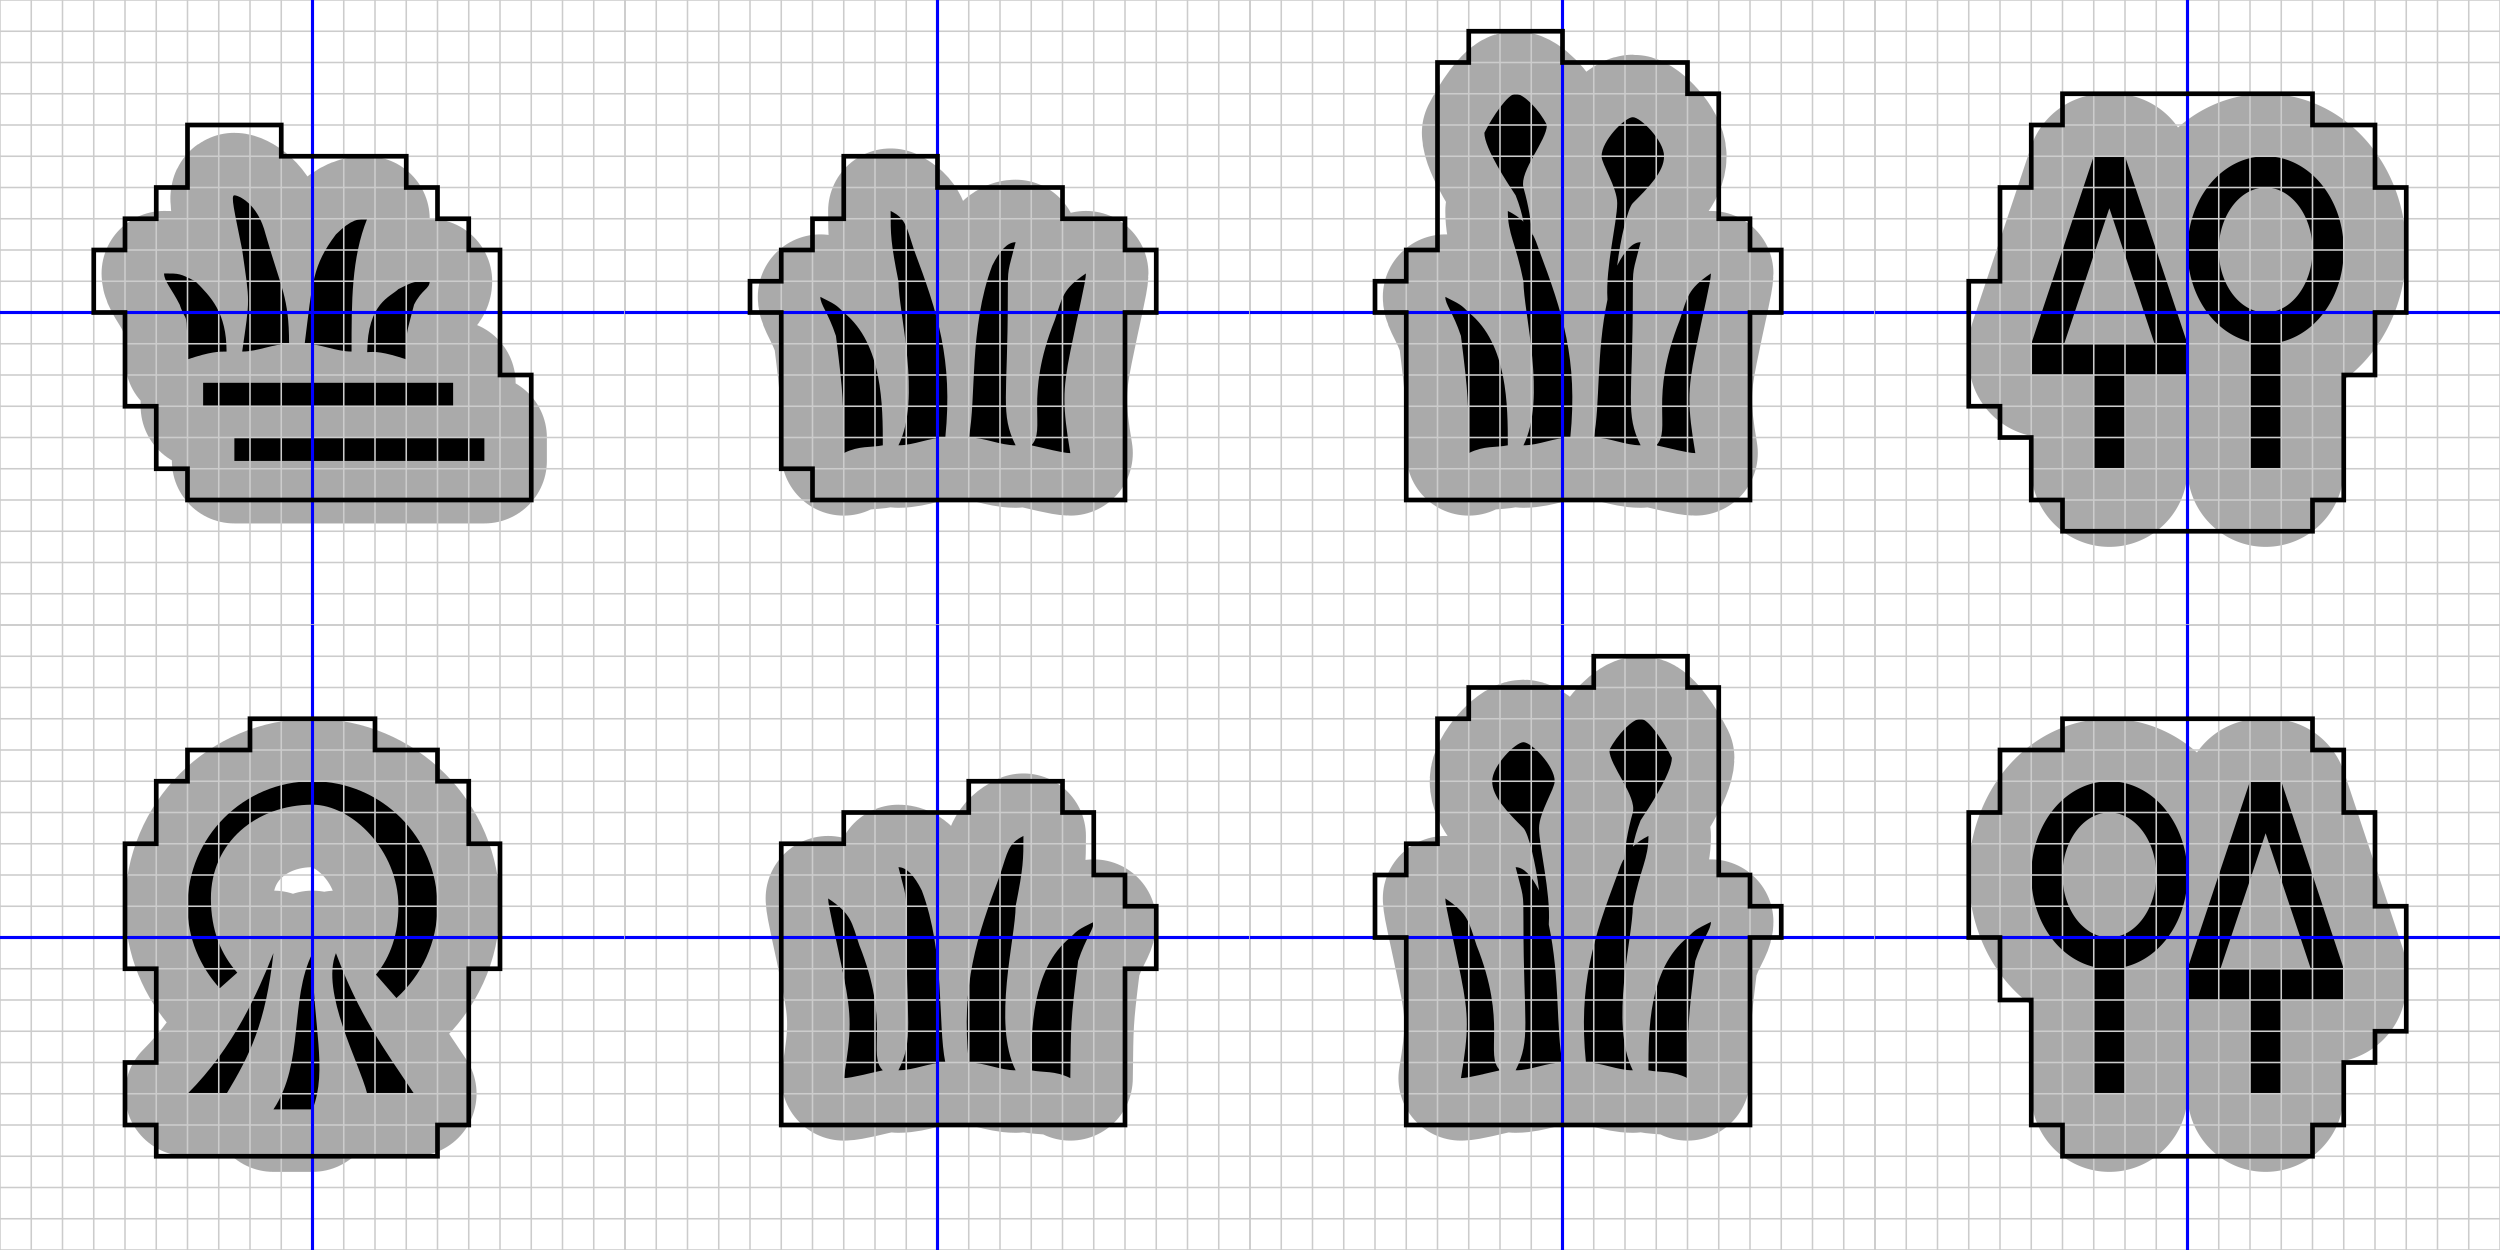 <?xml version="1.0" encoding="UTF-8"?>
<svg version="1.1" width="800" height="400" viewBox="0 0 80 40" xmlns="http://www.w3.org/2000/svg" xmlns:xlink="http://www.w3.org/1999/xlink">
<defs>
  <g id="grid">
    <path d="m-10,-10 v20 m1,0 v-20 m1,0 v20 m1,0 v-20 m1,0 v20 m1,0 v-20 m1,0 v20 m1,0 v-20 m1,0 v20 m1,0 v-20 m1,0 v20 m1,0 v-20 m1,0 v20 m1,0 v-20 m1,0 v20 m1,0 v-20 m1,0 v20 m1,0 v-20 m1,0 v20 m1,0 v-20 m1,0 v20" stroke-width=".05" stroke="#ccc" fill="none"/>
    <path d="m-10,-10 h20 m0,1 h-20 m0,1 h20 m0,1 h-20 m0,1 h20 m0,1 h-20 m0,1 h20 m0,1 h-20 m0,1 h20 m0,1 h-20 m0,1 h20 m0,1 h-20 m0,1 h20 m0,1 h-20 m0,1 h20 m0,1 h-20 m0,1 h20 m0,1 h-20 m0,1 h20 m0,1 h-20 m0,1 h20" stroke-width=".05" stroke="#ccc" fill="none"/>
    <path d="m0,-10 v20 m-10,-10 h20" stroke-width=".1" stroke="blue" fill="none"/>
  </g>
</defs>
<g id="bog" transform="translate(10,10)">
  <path d="m-3.5,2.25 h8 v0.75 h-8 z m1,1.75 h8 v0.75 h-8 z m-2.25,-5.25 c0,.25 .25,.5 .5,1 .236,.7 .225,-.01 .25,1.75 .75,-.25 1,-.25 1.25,-.25 0,-1.25 -.5,-1.75 -1,-2.25 -.5,-.25 -.5,-.25 -1,-.25 z m2.25,-2.5 c-0.125,0 0,.5 .25,1.75 .25,1.75 .25,1.5 0,3.25 .5,0 1,-.25 1.5,-.25 0,-1.5 -.25,-1.75 -.75,-3.5 -.25,-1 -.875,-1.25 -1,-1.25 z m4.25,.75 c-0.25,0 -.5,0 -1,.5 -.75,1 -.75,1.5 -1,3.5 .5,0 1,.25 1.5,.25 -.001,-1.62 0,-3 .5,-4.25 z m2,2 c0,.25 -.25,.25 -.5,.75 -.25,1 -.25,.75 -.25,1.75 -.75,-.25 -1,-.25 -1.25,-.23 .011,-1.59 .75,-1.77 1,-2.02 .5,-.25 .5,-.25 1,-.25 z" stroke="#aaa" stroke-width="4" stroke-linejoin="round"/>
  <path d="m-3.5,2.25 h8 v0.75 h-8 z m1,1.75 h8 v0.75 h-8 z m-2.25,-5.25 c0,.25 .25,.5 .5,1 .236,.7 .225,-.01 .25,1.75 .75,-.25 1,-.25 1.25,-.25 0,-1.25 -.5,-1.75 -1,-2.25 -.5,-.25 -.5,-.25 -1,-.25 z m2.25,-2.5 c-0.125,0 0,.5 .25,1.75 .25,1.75 .25,1.5 0,3.25 .5,0 1,-.25 1.5,-.25 0,-1.5 -.25,-1.75 -.75,-3.5 -.25,-1 -.875,-1.25 -1,-1.25 z m4.25,.75 c-0.25,0 -.5,0 -1,.5 -.75,1 -.75,1.5 -1,3.5 .5,0 1,.25 1.5,.25 -.001,-1.62 0,-3 .5,-4.25 z m2,2 c0,.25 -.25,.25 -.5,.75 -.25,1 -.25,.75 -.25,1.75 -.75,-.25 -1,-.25 -1.25,-.23 .011,-1.59 .75,-1.77 1,-2.02 .5,-.25 .5,-.25 1,-.25 z"/>
  <use xlink:href="#grid"/>
  <path d="m-1,-6 v1 h4 v1 h1 v1 h1 v1 h1 v4 h1 v4 h-11 v-1 h-1 v-2 h-1 v-3 h-1 v-2 h1 v-1 h1 v-1 h1 v-2 z" stroke="black" stroke-width=".15" fill="none"/>
</g>
<g id="mangrove" transform="translate(10,30)">
  <path d="m0,-5 c-2.209,0 -4,1.791 -4,4 0,1.025 .398,1.924 1.031,2.625 l0.562,-.5 c-0.516,-.577 -.844,-1.347 -.844,-2.375 0,-1.795 1.455,-3 3.25,-3 1.25,0 2.75,1.455 2.75,3.25 0,.872 -.25,1.624 -.719,2.188 l0.656,.75 c0.801,-.724 1.312,-1.769 1.312,-2.938 0,-2.209 -1.791,-4 -4,-4 z m-1.25,5.5 c-0.25,2.25 -.75,3.25 -1.5,4.5 h-1.25 c1.5,-1.5 2.25,-3.25 2.75,-4.5 z m1.25,0 c0,2.25 .5,3.75 0,5 h-1.25 c1,-1.5 .5,-3.5 1.25,-5 z m0.75,0 c0.75,2 1.5,3 2.5,4.5 h-1.5 c-0.25,-1 -1.5,-3.25 -1,-4.5 z" stroke="#aaa" stroke-width="4" stroke-linejoin="round"/>
  <path d="m0,-5 c-2.209,0 -4,1.791 -4,4 0,1.025 .398,1.924 1.031,2.625 l0.562,-.5 c-0.516,-.577 -.844,-1.347 -.844,-2.375 0,-1.795 1.455,-3 3.25,-3 1.25,0 2.75,1.455 2.75,3.25 0,.872 -.25,1.624 -.719,2.188 l0.656,.75 c0.801,-.724 1.312,-1.769 1.312,-2.938 0,-2.209 -1.791,-4 -4,-4 z m-1.25,5.5 c-0.25,2.25 -.75,3.25 -1.5,4.5 h-1.25 c1.5,-1.5 2.25,-3.25 2.75,-4.5 z m1.25,0 c0,2.25 .5,3.75 0,5 h-1.25 c1,-1.5 .5,-3.5 1.25,-5 z m0.75,0 c0.75,2 1.5,3 2.5,4.5 h-1.5 c-0.25,-1 -1.5,-3.25 -1,-4.5 z"/>
  <use xlink:href="#grid"/>
  <path d="m2,-7 v1 h2 v1 h1 v2 h1 v4 h-1 v5 h-1 v1 h-9 v-1 h-1 v-2 h1 v-3 h-1 v-4 h1 v-2 h1 v-1 h2 v-1 z" stroke="black" stroke-width=".15" fill="none"/>
</g>
<g id="marsh1" transform="translate(30,10)">
  <path d="m4.75,-1.25 c0,.25 -.25,1.25 -.5,2.5 s-.25,1.75 0,3.25 c-.25,0 -.866,-.17 -1.25,-.25 .5,-.5 -.25,-1.5 .75,-4 .25,-.75 .25,-1 1,-1.5 z m-8.5,.75 c0,.25 .25,.5 .5,1.25 .25,2 .225,1.99 .25,3.75 .5,-.25 .866,-.17 1.25,-.25 0,-1.25 0,-3.25 -1.25,-4.25 -.25,-.25 -.25,-.25 -.75,-.5 z m6.25,-1.75 c-.25,0 -.5,.25 -.75,.75 -.75,2 -.5,4.25 -.75,5.5 .5,0 1,.25 1.5,.25 -.5,-1 -.25,-1.5 -.25,-4.75 0,-1 0,-.75 .25,-1.75 z m-4,-1 c0,.75 0,1 .25,2.25 0,1 .75,3.75 0,5.25 .5,0 1,-.25 1.5,-.25 .25,-2.5 -.25,-4 -1,-6 -.25,-.75 -.25,-1 -.75,-1.25 z" stroke="#aaa" stroke-width="4" stroke-linejoin="round"/>
  <path d="m4.75,-1.25 c0,.25 -.25,1.25 -.5,2.5 s-.25,1.75 0,3.25 c-.25,0 -.866,-.17 -1.25,-.25 .5,-.5 -.25,-1.5 .75,-4 .25,-.75 .25,-1 1,-1.5 z m-8.5,.75 c0,.25 .25,.5 .5,1.25 .25,2 .225,1.99 .25,3.75 .5,-.25 .866,-.17 1.25,-.25 0,-1.25 0,-3.25 -1.25,-4.25 -.25,-.25 -.25,-.25 -.75,-.5 z m6.25,-1.75 c-.25,0 -.5,.25 -.75,.75 -.75,2 -.5,4.25 -.75,5.5 .5,0 1,.25 1.5,.25 -.5,-1 -.25,-1.5 -.25,-4.75 0,-1 0,-.75 .25,-1.75 z m-4,-1 c0,.75 0,1 .25,2.25 0,1 .75,3.75 0,5.25 .5,0 1,-.25 1.5,-.25 .25,-2.5 -.25,-4 -1,-6 -.25,-.75 -.25,-1 -.75,-1.25 z"/>
  <use xlink:href="#grid"/>
  <path d="m0,-5 v1 h4 v1 h2 v1 h1 v2 h-1 v6 h-10 v-1 h-1 v-5 h-1 v-1 h1 v-1 h1 v-1 h1 v-2 z" stroke="black" stroke-width=".15" fill="none"/>
</g>
<g id="marsh2" transform="translate(30,30)">
  <path d="m-3.5,-1.25 c0,.25 .25,1.25 .5,2.5 s.25,1.75 0,3.25 c.25,0 .866,-.17 1.25,-.25 -.5,-.5 .25,-1.5 -.75,-4 -.25,-.75 -.25,-1 -1,-1.5 z m8.5,.75 c0,.25 -.25,.5 -.5,1.25 -.25,2 -.225,1.99 -.25,3.75 -.5,-.25 -.866,-.17 -1.25,-.25 0,-1.25 0,-3.25 1.25,-4.25 .25,-.25 .25,-.25 .75,-.5 z m-6.25,-1.75 c.25,0 .5,.25 .75,.75 .75,2 .5,4.25 .75,5.5 -.5,0 -1,.25 -1.5,.25 .5,-1 .25,-1.5 .25,-4.75 0,-1 0,-.75 -.25,-1.75 z m4,-1 c0,.75 0,1 -.25,2.25 0,1 -.75,3.75 0,5.25 -.5,0 -1,-.25 -1.5,-.25 -.25,-2.5 .25,-4 1,-6 .25,-.75 .25,-1 .75,-1.25 z" stroke="#aaa" stroke-width="4" stroke-linejoin="round"/>
  <path d="m-3.5,-1.25 c0,.25 .25,1.25 .5,2.5 s.25,1.75 0,3.25 c.25,0 .866,-.17 1.25,-.25 -.5,-.5 .25,-1.5 -.75,-4 -.25,-.75 -.25,-1 -1,-1.5 z m8.5,.75 c0,.25 -.25,.5 -.5,1.25 -.25,2 -.225,1.99 -.25,3.75 -.5,-.25 -.866,-.17 -1.25,-.25 0,-1.25 0,-3.25 1.25,-4.25 .25,-.25 .25,-.25 .75,-.5 z m-6.25,-1.75 c.25,0 .5,.25 .75,.75 .75,2 .5,4.25 .75,5.5 -.5,0 -1,.25 -1.5,.25 .5,-1 .25,-1.5 .25,-4.75 0,-1 0,-.75 -.25,-1.75 z m4,-1 c0,.75 0,1 -.25,2.25 0,1 -.75,3.75 0,5.25 -.5,0 -1,-.25 -1.5,-.25 -.25,-2.5 .25,-4 1,-6 .25,-.75 .25,-1 .75,-1.25 z"/>
  <use xlink:href="#grid"/>
  <path d="m4,-5 v1 h1 v2 h1 v1 h1 v2 h-1 v5 h-11 v-9 h2 v-1 h4 v-1 z" stroke="black" stroke-width=".15" fill="none"/>
</g>
<g id="reed1" transform="translate(50,10)">
  <path d="m-1.5,-7 c-.25,0 -.75,.75 -1,1.25 0,.5 .778,1.667 1,2 .121,.302 .199,.579 .25,.844 -.137,-.135 -.297,-.242 -.5,-.344 0,.75 .25,1 .5,2.25 0,1 .75,3.75 0,5.25 .5,0 1,-.25 1.5,-.25 .25,-2.5 -.25,-4 -1,-6 -.062,-.188 -.121,-.336 -.188,-.469 -.007,-.014 -.024,-.018 -.031,-.031 -.044,-.412 -.101,-.869 -.281,-1.5 -.133,-.534 .75,-1.5 .75,-2 -.25,-.5 -.75,-1 -1,-1 z m3.75,.75 c-.25,0 -1,.75 -1,1.25 0,.25 .5,1 .5,1.5 0,.604 -.375,2.04 -.312,3.062 .001,.01 -.001,.021 0,.031 -.36,1.681 -.232,3.381 -.438,4.407 .5,0 1,.25 1.5,.25 -.5,-1 -.25,-1.5 -.25,-4.75 0,-1 0,-.75 .25,-1.75 -.25,0 -.5,.25 -.75,.75 .104,-.877 .342,-1.842 .5,-2 .5,-.5 1,-1 1,-1.5 s-.75,-1.25 -1,-1.25 z m-6,5.75 c0,.25 .25,.5 .5,1.25 .25,2 .225,1.99 .25,3.75 .5,-.25 .866,-.17 1.25,-.25 0,-1.25 0,-3.25 -1.25,-4.25 -.25,-.25 -.25,-.25 -.75,-.5z m8.5,-.75 c0,.25 -.25,1.25 -.5,2.5 s-.25,1.75 0,3.25 c-.25,0 -.866,-.17 -1.25,-.25 .5,-.5 -.25,-1.5 .75,-4 .25,-.75 .25,-1 1,-1.5 z" stroke="#aaa" stroke-width="4" stroke-linejoin="round"/>
  <path d="m-1.5,-7 c-.25,0 -.75,.75 -1,1.25 0,.5 .778,1.667 1,2 .121,.302 .199,.579 .25,.844 -.137,-.135 -.297,-.242 -.5,-.344 0,.75 .25,1 .5,2.25 0,1 .75,3.75 0,5.25 .5,0 1,-.25 1.5,-.25 .25,-2.5 -.25,-4 -1,-6 -.062,-.188 -.121,-.336 -.188,-.469 -.007,-.014 -.024,-.018 -.031,-.031 -.044,-.412 -.101,-.869 -.281,-1.5 -.133,-.534 .75,-1.5 .75,-2 -.25,-.5 -.75,-1 -1,-1 z m3.75,.75 c-.25,0 -1,.75 -1,1.25 0,.25 .5,1 .5,1.5 0,.604 -.375,2.04 -.312,3.062 .001,.01 -.001,.021 0,.031 -.36,1.681 -.232,3.381 -.438,4.407 .5,0 1,.25 1.5,.25 -.5,-1 -.25,-1.5 -.25,-4.75 0,-1 0,-.75 .25,-1.75 -.25,0 -.5,.25 -.75,.75 .104,-.877 .342,-1.842 .5,-2 .5,-.5 1,-1 1,-1.5 s-.75,-1.25 -1,-1.25 z m-6,5.75 c0,.25 .25,.5 .5,1.25 .25,2 .225,1.99 .25,3.75 .5,-.25 .866,-.17 1.25,-.25 0,-1.25 0,-3.25 -1.25,-4.25 -.25,-.25 -.25,-.25 -.75,-.5z m8.5,-.75 c0,.25 -.25,1.25 -.5,2.5 s-.25,1.75 0,3.25 c-.25,0 -.866,-.17 -1.25,-.25 .5,-.5 -.25,-1.5 .75,-4 .25,-.75 .25,-1 1,-1.5 z"/>
  <use xlink:href="#grid"/>
  <path d="m0,-9 v1 h4 v1 h1 v4 h1 v1 h1 v2 h-1 v6 h-11 v-6 h-1 v-1 h1 v-1 h1 v-6 h1 v-1 z" stroke="black" stroke-width=".15" fill="none"/>
</g>
<g id="reed2" transform="translate(50,30)">
  <path d="m2.5,-7 c.25,0 .75,.75 1,1.25 0,.5 -.778,1.667 -1,2 -.121,.302 -.199,.579 -.25,.844 .137,-.135 .297,-.242 .5,-.344 0,.75 -.25,1 -.5,2.25 0,1 -.75,3.75 0,5.25 -.5,0 -1,-.25 -1.5,-.25 -.25,-2.5 .25,-4 1,-6 .062,-.188 .121,-.336 .188,-.469 .007,-.014 .024,-.018 .031,-.031 .044,-.412 .101,-.869 .281,-1.5 .133,-.534 -.75,-1.5 -.75,-2 .25,-.5 .75,-1 1,-1 z m-3.75,.75 c.25,0 1,.75 1,1.25 0,.25 -.5,1 -.5,1.5 0,.604 .375,2.04 .312,3.062 .001,.01 .001,.021 0,.031 .36,1.681 .232,3.381 .438,4.407 -.5,0 -1,.25 -1.5,.25 .5,-1 .25,-1.5 .25,-4.75 0,-1 0,-.75 -.25,-1.75 .25,0 .5,.25 .75,.75 -.104,-.877 -.342,-1.842 -.5,-2 -.5,-.5 -1,-1 -1,-1.5 s.75,-1.25 1,-1.25 z m6,5.75 c0,.25 -.25,.5 -.5,1.25 -.25,2 -.225,1.99 -.25,3.75 -.5,-.25 -.866,-.17 -1.25,-.25 0,-1.25 0,-3.25 1.25,-4.25 .25,-.25 .25,-.25 .75,-.5 z m-8.5,-.75 c0,.25 .25,1.25 .5,2.5 s.25,1.75 0,3.25 c.25,0 .866,-.17 1.25,-.25 -.5,-.5 .25,-1.5 -.75,-4 -.25,-.75 -.25,-1 -1,-1.5 z" stroke="#aaa" stroke-width="4" stroke-linejoin="round"/>
  <path d="m2.5,-7 c.25,0 .75,.75 1,1.25 0,.5 -.778,1.667 -1,2 -.121,.302 -.199,.579 -.25,.844 .137,-.135 .297,-.242 .5,-.344 0,.75 -.25,1 -.5,2.25 0,1 -.75,3.75 0,5.25 -.5,0 -1,-.25 -1.5,-.25 -.25,-2.5 .25,-4 1,-6 .062,-.188 .121,-.336 .188,-.469 .007,-.014 .024,-.018 .031,-.031 .044,-.412 .101,-.869 .281,-1.5 .133,-.534 -.75,-1.5 -.75,-2 .25,-.5 .75,-1 1,-1 z m-3.75,.75 c.25,0 1,.75 1,1.25 0,.25 -.5,1 -.5,1.5 0,.604 .375,2.04 .312,3.062 .001,.01 .001,.021 0,.031 .36,1.681 .232,3.381 .438,4.407 -.5,0 -1,.25 -1.5,.25 .5,-1 .25,-1.5 .25,-4.75 0,-1 0,-.75 -.25,-1.75 .25,0 .5,.25 .75,.75 -.104,-.877 -.342,-1.842 -.5,-2 -.5,-.5 -1,-1 -1,-1.5 s.75,-1.25 1,-1.25 z m6,5.75 c0,.25 -.25,.5 -.5,1.25 -.25,2 -.225,1.99 -.25,3.75 -.5,-.25 -.866,-.17 -1.25,-.25 0,-1.25 0,-3.25 1.25,-4.25 .25,-.25 .25,-.25 .75,-.5 z m-8.5,-.75 c0,.25 .25,1.25 .5,2.5 s.25,1.75 0,3.25 c.25,0 .866,-.17 1.25,-.25 -.5,-.5 .25,-1.5 -.75,-4 -.25,-.75 -.25,-1 -1,-1.5 z"/>
  <use xlink:href="#grid"/>
  <path d="m1,-9 v1 h-4 v1 h-1 v4 h-1 v1 h-1 v2 h1 v6 h11 v-6 h1 v-1 h-1 v-1 h-1 v-6 h-1 v-1 z" stroke="black" stroke-width=".15" fill="none"/>
</g>
<g id="swamp1" transform="translate(70,10)">
  <path d="m-2.5,5 v-3.5 m-2,0 v-.419 l1.86,-5.581 h.279 l1.86,5.581 v.419 z m7,3.5 v-4.5 a2,2.5 0 0 1 0,-5 2,2.5 0 0 1 0,5" stroke="#aaa" stroke-width="5" stroke-linejoin="round" stroke-linecap="round"/>
  <path d="m-2.5,5 v-3.5 m-2,0 v-.419 l1.86,-5.581 h.279 l1.86,5.581 v.419 z m7,3.5 v-4.5 a2,2.5 0 0 1 0,-5 2,2.5 0 0 1 0,5" stroke-width="1" stroke="black" fill="none"/>
  <use xlink:href="#grid"/>
  <path d="m4,-7 v1 h2 v2 h1 v4 h-1 v2 h-1 v4 h-1 v1 h-8 v-1 h-1 v-2 h-1 v-1 h-1 v-4 h1 v-3 h1 v-2 h1 v-1 z" stroke="black" stroke-width=".15" fill="none"/>
</g>
<g id="swamp2" transform="translate(70,30)">
  <path d="m2.5,5 v-3.5 m-2,0 v-.419 l1.86,-5.581 h.279 l1.86,5.581 v.419 z m-3,3.5 v-4.5 a2,2.5 0 0 1 0,-5 2,2.5 0 0 1 0,5" stroke="#aaa" stroke-width="5" stroke-linejoin="round" stroke-linecap="round"/>
  <path d="m2.5,5 v-3.5 m-2,0 v-.419 l1.86,-5.581 h.279 l1.86,5.581 v.419 z m-3,3.5 v-4.5 a2,2.5 0 0 1 0,-5 2,2.5 0 0 1 0,5" stroke-width="1" stroke="black" fill="none"/>
  <use xlink:href="#grid"/>
  <path d="m-4,-7 v1 h-2 v2 h-1 v4 h1 v2 h1 v4 h1 v1 h8 v-1 h1 v-2 h1 v-1 h1 v-4 h-1 v-3 h-1 v-2 h-1 v-1 z" stroke="black" stroke-width=".15" fill="none"/>
</g>
</svg>
